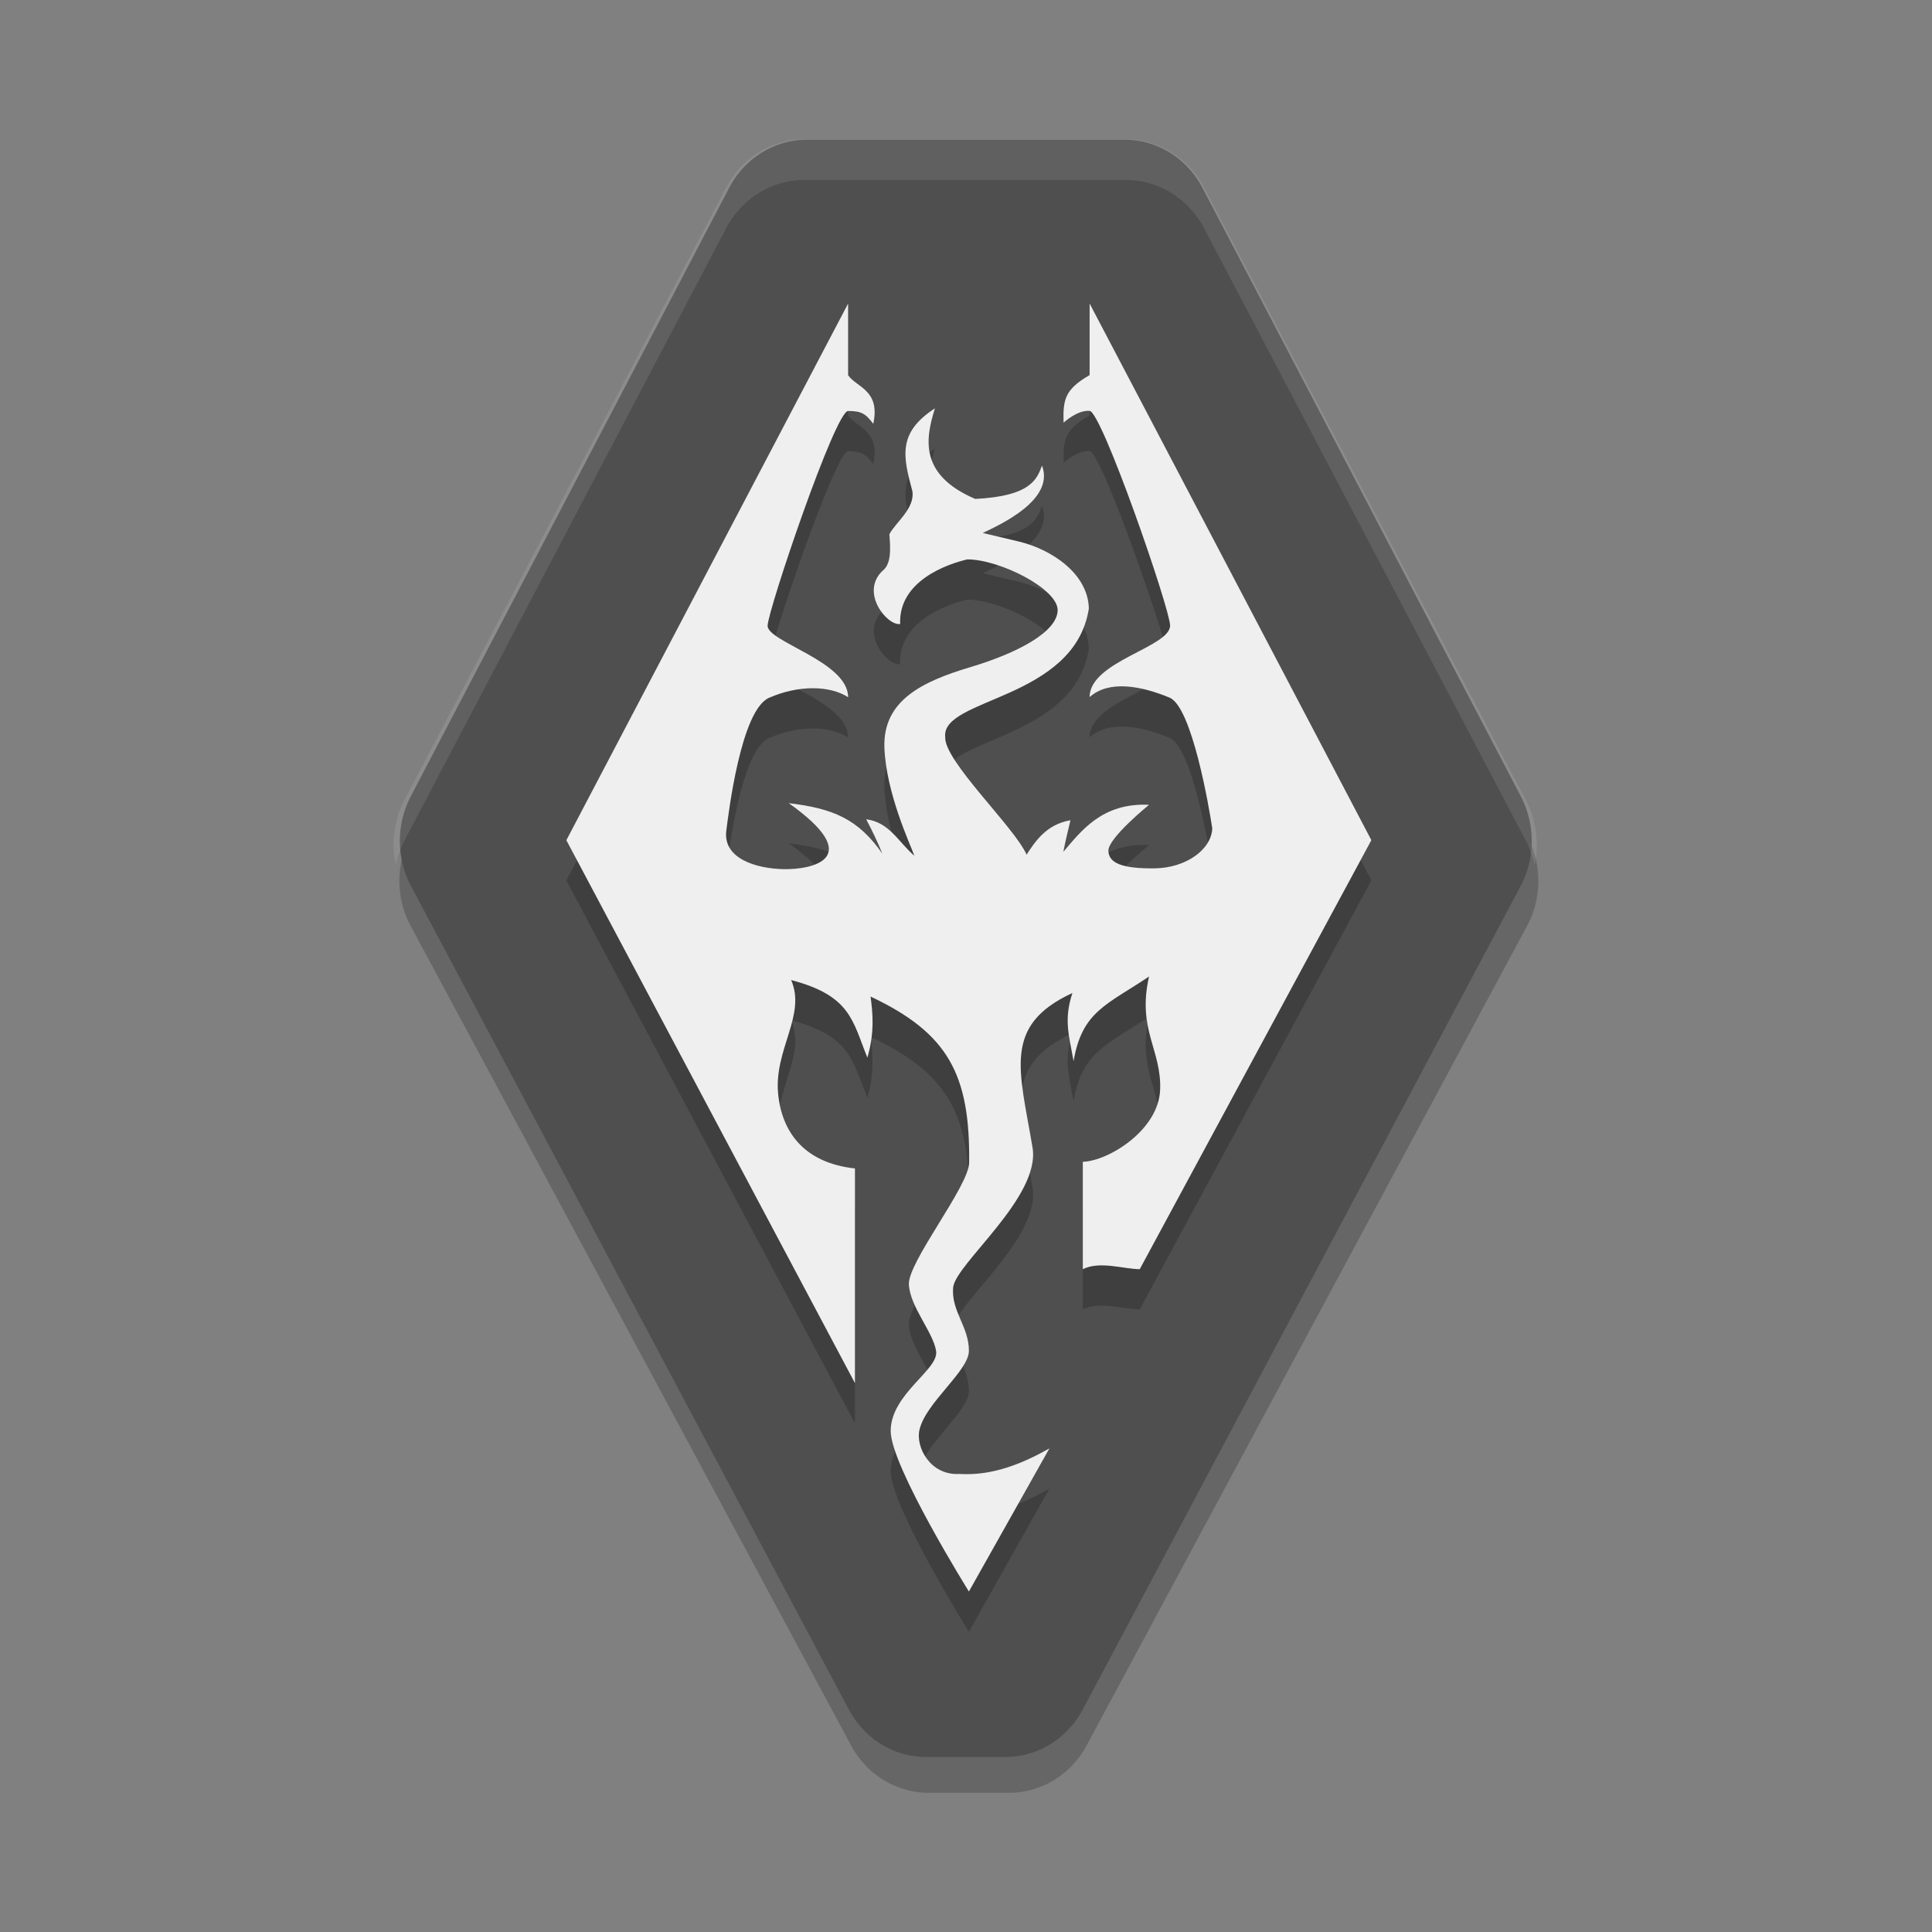 <svg width="24" height="24" version="1.1" xmlns="http://www.w3.org/2000/svg">
 <rect width="100%" height="100%" fill="#808080" stroke="none"/>
 <g transform="matrix(.5 0 0 .5 24.307 12.36)">
  <path d="m-28.521-20.178a2.213 2.297 0 0 0-1.94 1.193l-7.958 15.047a2.213 2.297 0 0 0 0.008 2.223l10.941 20.358a2.213 2.297 0 0 0 1.933 1.179h1.988a2.213 2.297 0 0 0 1.933-1.179l10.941-20.358a2.213 2.297 0 0 0 0.008-2.223l-7.958-15.047a2.213 2.297 0 0 0-1.94-1.193z" style="opacity:.2"/>
  <path d="m-28.572-21.248a2.199 2.307 0 0 0-1.928 1.198l-7.909 15.115a2.199 2.307 0 0 0 0.008 2.233l10.873 20.449a2.199 2.307 0 0 0 1.921 1.184h1.976a2.199 2.307 0 0 0 1.921-1.184l10.873-20.449a2.199 2.307 0 0 0 0.008-2.233l-7.909-15.115a2.199 2.307 0 0 0-1.928-1.198z" style="fill:#4f4f4f"/>
  <path d="m-27.543-16.178-7 13.333 7.17 13.488v-5.333c-1.286-0.141-1.825-0.93-1.91-1.871-0.099-1.088 0.705-1.943 0.324-2.81 1.486 0.39 1.522 1.011 1.895 1.928 0.184-0.641 0.132-1.107 0.079-1.518 1.929 0.91 2.475 1.937 2.449 4.128-7e-3 0.586-1.526 2.468-1.497 3.027 0.029 0.558 0.61 1.19 0.677 1.658 0.066 0.46-1.129 1.061-1.129 1.981 0 0.872 1.943 3.988 1.943 3.988l2-3.556c-1.062 0.605-1.749 0.661-2.246 0.635-0.712 0.037-1.08-0.664-0.983-1.093 0.152-0.678 1.229-1.463 1.229-1.967 0-0.601-0.441-0.984-0.392-1.569 0.049-0.585 2.181-2.247 1.973-3.481-0.324-1.927-0.75-3.034 0.991-3.839-0.219 0.663-0.086 1.048 0.029 1.693 0.208-1.238 0.83-1.401 1.875-2.103-0.302 1.323 0.315 1.82 0.275 2.818-0.041 0.998-1.277 1.764-1.921 1.786v2.667c0.43-0.211 1.02 3.11e-4 1.415 0l5.754-10.658-7-13.333v1.778c-0.615 0.356-0.664 0.605-0.647 1.182 0 0 0.342-0.319 0.647-0.293 0.304 0.026 1.99 4.897 2 5.333-1.5e-5 0.541-2 0.889-2 1.778 0.481-0.427 1.268-0.283 1.985 0.013 0.558 0.23 0.984 2.732 1.062 3.247-0.019 0.524-0.648 0.986-1.433 0.995-0.785 0.009-1.139-0.122-1.148-0.436-0.01-0.314 1.011-1.143 1.011-1.143-1.17-0.057-1.694 0.661-2.13 1.169 0.058-0.305 0.118-0.524 0.177-0.785-0.595 0.102-0.871 0.518-1.09 0.855-0.296-0.679-2.051-2.326-2.022-2.922-0.108-0.979 3.216-0.917 3.569-3.194-0.02-0.864-0.922-1.471-1.753-1.667-0.668-0.157-0.883-0.209-0.883-0.209 0.448-0.214 1.793-0.827 1.472-1.675-0.124 0.335-0.276 0.76-1.659 0.829-1.414-0.606-1.23-1.514-1.001-2.251-0.932 0.605-0.794 1.194-0.56 2.059 0.067 0.428-0.428 0.786-0.572 1.07 0.029 0.357 0.052 0.745-0.174 0.911-0.56 0.543 0.124 1.369 0.442 1.318-0.044-1.073 1.179-1.491 1.669-1.605 0.805-9e-6 2.253 0.733 2.244 1.265-0.01 0.532-0.977 1.056-2.175 1.414-1.198 0.358-2.16 0.829-2.13 1.981 0.037 1.126 0.632 2.396 0.746 2.704-0.399-0.341-0.619-0.834-1.198-0.907 0.138 0.261 0.28 0.552 0.402 0.855-0.605-0.87-1.232-1.124-2.326-1.256 1.925 1.366 0.595 1.652-0.118 1.64-0.68-0.011-1.524-0.257-1.433-0.96 0.055-0.423 0.361-2.989 1.061-3.297 0.738-0.324 1.515-0.306 1.965-0.015 0-0.889-2.013-1.375-2-1.778 0.013-0.403 1.68-5.333 2-5.333s0.433 0.06 0.625 0.319c0.183-0.842-0.421-0.906-0.625-1.208 1e-5 -0.209 0-1.778 0-1.778z" style="opacity:.2"/>
  <path d="m-27.543-17.178-7 13.333 7.17 13.488v-5.333c-1.286-0.141-1.825-0.93-1.91-1.871-0.099-1.088 0.705-1.943 0.324-2.81 1.486 0.39 1.522 1.011 1.895 1.928 0.184-0.641 0.132-1.107 0.079-1.518 1.929 0.91 2.475 1.937 2.449 4.128-7e-3 0.586-1.526 2.468-1.497 3.027 0.029 0.558 0.61 1.19 0.677 1.658 0.066 0.46-1.129 1.061-1.129 1.981 0 0.872 1.943 3.988 1.943 3.988l2-3.556c-1.062 0.605-1.749 0.661-2.246 0.635-0.712 0.037-1.08-0.664-0.983-1.093 0.152-0.678 1.229-1.463 1.229-1.967 0-0.601-0.441-0.984-0.392-1.569 0.049-0.585 2.181-2.247 1.973-3.481-0.324-1.927-0.75-3.034 0.991-3.839-0.219 0.663-0.086 1.048 0.029 1.693 0.208-1.238 0.83-1.401 1.875-2.103-0.302 1.323 0.315 1.82 0.275 2.818-0.041 0.998-1.277 1.764-1.921 1.786v2.667c0.43-0.211 1.02 3.11e-4 1.415 0l5.754-10.658-7-13.333v1.778c-0.615 0.356-0.664 0.605-0.647 1.182 0 0 0.342-0.319 0.647-0.293 0.304 0.026 1.99 4.897 2 5.333-1.5e-5 0.541-2 0.889-2 1.778 0.481-0.427 1.268-0.283 1.985 0.013 0.558 0.23 0.984 2.732 1.062 3.247-0.019 0.524-0.648 0.986-1.433 0.995-0.785 0.009-1.139-0.122-1.148-0.436-0.01-0.314 1.011-1.143 1.011-1.143-1.17-0.057-1.694 0.661-2.13 1.169 0.058-0.305 0.118-0.524 0.177-0.785-0.595 0.102-0.871 0.518-1.09 0.855-0.296-0.679-2.051-2.326-2.022-2.922-0.108-0.979 3.216-0.917 3.569-3.194-0.02-0.864-0.922-1.471-1.753-1.667-0.668-0.157-0.883-0.209-0.883-0.209 0.448-0.214 1.793-0.827 1.472-1.675-0.124 0.335-0.276 0.76-1.659 0.829-1.414-0.606-1.23-1.514-1.001-2.251-0.932 0.605-0.794 1.194-0.56 2.059 0.067 0.428-0.428 0.786-0.572 1.07 0.029 0.357 0.052 0.745-0.174 0.911-0.56 0.543 0.124 1.369 0.442 1.318-0.044-1.073 1.179-1.491 1.669-1.605 0.805-9e-6 2.253 0.733 2.244 1.265-0.01 0.532-0.977 1.056-2.175 1.414-1.198 0.358-2.16 0.829-2.13 1.981 0.037 1.126 0.632 2.396 0.746 2.704-0.399-0.341-0.619-0.834-1.198-0.907 0.138 0.261 0.28 0.552 0.402 0.855-0.605-0.87-1.232-1.124-2.326-1.256 1.925 1.366 0.595 1.652-0.118 1.64-0.68-0.011-1.524-0.257-1.433-0.96 0.055-0.423 0.361-2.989 1.061-3.297 0.738-0.324 1.515-0.306 1.965-0.015 0-0.889-2.013-1.375-2-1.778 0.013-0.403 1.68-5.333 2-5.333s0.433 0.06 0.625 0.319c0.183-0.842-0.421-0.906-0.625-1.208 1e-5 -0.209 0-1.778 0-1.778z" style="fill:#efefef"/>
  <path d="m-28.628-21.26a2.221 2.321 0 0 0-1.948 1.206l-7.988 15.205a2.221 2.321 0 0 0-0.218 1.62 2.221 2.321 0 0 1 0.218-0.61l7.988-15.205a2.221 2.321 0 0 1 1.948-1.206h7.984a2.221 2.321 0 0 1 1.948 1.206l7.988 15.205a2.221 2.321 0 0 1 0.22 0.614 2.221 2.321 0 0 0-0.22-1.624l-7.988-15.205a2.221 2.321 0 0 0-1.948-1.206z" style="fill:#ffffff;opacity:.1"/>
 </g>
</svg>
